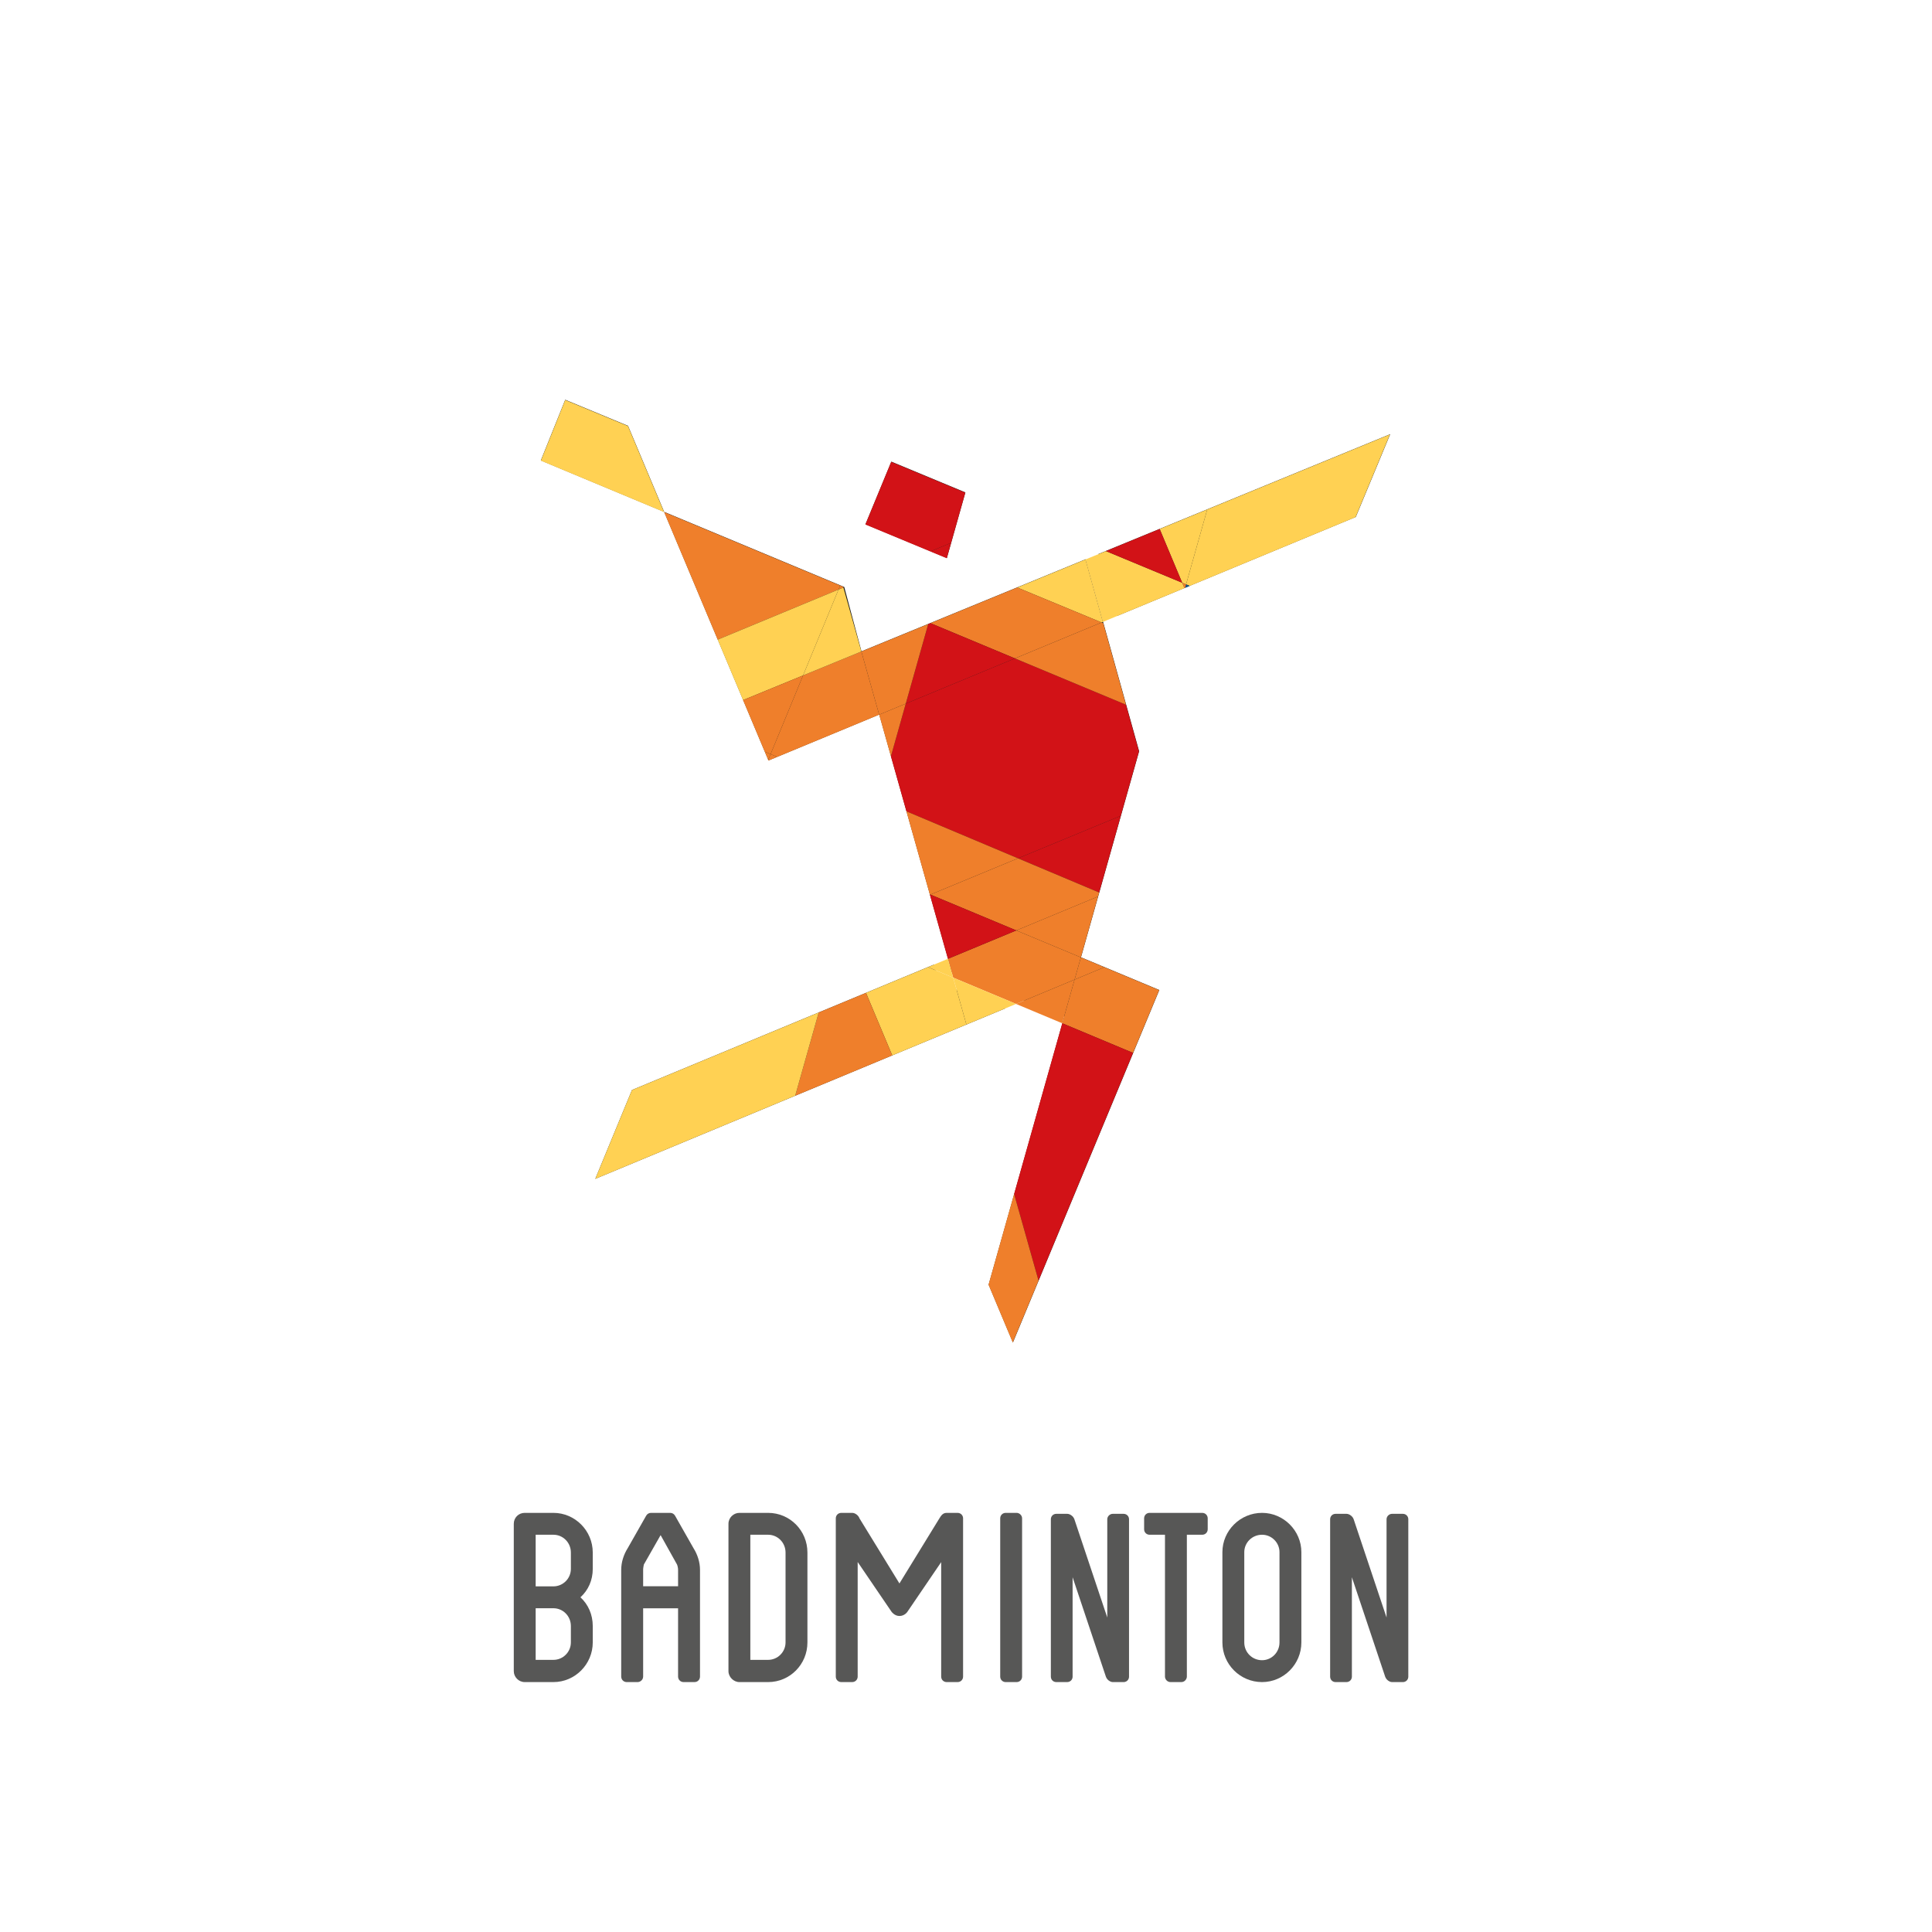 <?xml version="1.0" encoding="UTF-8" standalone="no"?>
<svg xmlns:dc="http://purl.org/dc/elements/1.1/" xmlns:cc="http://creativecommons.org/ns#" xmlns:rdf="http://www.w3.org/1999/02/22-rdf-syntax-ns#" xmlns:svg="http://www.w3.org/2000/svg" xmlns="http://www.w3.org/2000/svg" viewBox="640 360 1280 720" height="256" width="256" xml:space="preserve" id="svg2" version="1.1">
  <defs id="defs6">
    <clipPath id="clipPath18" clipPathUnits="userSpaceOnUse">
      <path id="path16" d="M 0,1080 H 1920 V 0 H 0 Z" />
    </clipPath>
  </defs>
  <g transform="matrix(1.333,0,0,-1.333,0,1440)" id="g10">
    <g id="g12">
      <g clip-path="url(#clipPath18)" id="g14">
        <g transform="translate(755.19,220.929)" id="g20">
          <path id="path22" style="fill:#575756;fill-opacity:1;fill-rule:nonzero;stroke:none" d="M 0,0 H -8.835 V -25.656 H 0 c 4.758,0 8.665,3.908 8.665,8.665 v 8.155 C 8.665,-3.908 4.758,0 0,0 m 8.665,27.694 c 0,4.928 -3.907,8.835 -8.665,8.835 H -8.835 V 10.874 H 0 c 4.758,0 8.665,3.907 8.665,8.665 z M 19.54,19.539 C 19.54,13.932 17.331,9.005 13.423,5.437 17.331,1.868 19.54,-3.229 19.54,-8.836 v -8.155 C 19.54,-27.865 10.704,-36.7 0,-36.7 h -14.272 c -3.058,0 -5.437,2.549 -5.437,5.437 v 73.23 c 0,3.057 2.379,5.436 5.437,5.436 H 0 c 10.704,0 19.54,-8.835 19.54,-19.709 z" />
        </g>
        <g transform="translate(870.551,248.623)" id="g24">
          <path id="path26" style="fill:#575756;fill-opacity:1;fill-rule:nonzero;stroke:none" d="M 0,0 C 0,4.928 -3.907,8.835 -8.665,8.835 H -17.5 v -62.186 h 8.835 c 4.758,0 8.665,3.909 8.665,8.665 z m 10.875,0 v -44.686 c 0,-10.874 -8.666,-19.709 -19.54,-19.709 h -14.272 c -2.888,0 -5.437,2.549 -5.437,5.438 v 73.229 c 0,3.058 2.549,5.437 5.437,5.437 h 14.272 c 10.874,0 19.54,-8.835 19.54,-19.709" />
        </g>
        <g transform="translate(988.118,186.947)" id="g28">
          <path id="path30" style="fill:#575756;fill-opacity:1;fill-rule:nonzero;stroke:none" d="m 0,0 c 0,-1.529 -1.189,-2.719 -2.718,-2.719 h -5.437 c -1.53,0 -2.719,1.19 -2.719,2.719 v 78.667 c 0,1.528 1.189,2.718 2.719,2.718 h 5.437 C -1.359,81.385 0,80.195 0,78.667 Z" />
        </g>
        <g transform="translate(1080.373,265.614)" id="g32">
          <path id="path34" style="fill:#575756;fill-opacity:1;fill-rule:nonzero;stroke:none" d="m 0,0 v -5.437 c 0,-1.53 -1.189,-2.719 -2.719,-2.719 h -7.646 v -70.511 c 0,-1.359 -1.19,-2.719 -2.719,-2.719 h -5.436 c -1.529,0 -2.718,1.36 -2.718,2.719 v 70.511 h -7.647 c -1.529,0 -2.719,1.189 -2.719,2.719 V 0 c 0,1.528 1.19,2.718 2.719,2.718 H -2.719 C -1.189,2.718 0,1.528 0,0" />
        </g>
        <g transform="translate(1116.051,248.793)" id="g36">
          <path id="path38" style="fill:#575756;fill-opacity:1;fill-rule:nonzero;stroke:none" d="M 0,0 C 0,4.758 -3.908,8.665 -8.666,8.665 -13.594,8.665 -17.5,4.758 -17.5,0 v -44.855 c 0,-4.927 3.906,-8.835 8.834,-8.835 4.758,0 8.666,3.908 8.666,8.835 z m 10.873,0 v -44.855 c 0,-10.874 -8.834,-19.709 -19.539,-19.709 -10.873,0 -19.709,8.835 -19.709,19.709 V 0 c 0,10.704 8.836,19.539 19.709,19.539 10.705,0 19.539,-8.835 19.539,-19.539" />
        </g>
        <g transform="translate(947.023,265.609)" id="g40">
          <path id="path42" style="fill:#575756;fill-opacity:1;fill-rule:nonzero;stroke:none" d="M 0,0 -19.867,-32.359 -39.73,0 c -0.512,1.521 -2.215,2.706 -3.54,2.717 h -0.019 -0.057 -5.431 c -1.532,0 -2.721,-1.19 -2.721,-2.717 v -78.659 c 0,-1.528 1.189,-2.716 2.721,-2.716 h 5.431 c 1.528,0 2.723,1.188 2.723,2.716 v 56.958 l 16.824,-24.719 c 0,0 1.492,-2.112 3.932,-2.112 2.592,0 3.929,2.046 3.929,2.046 l 16.819,24.729 v -56.902 c 0,-1.534 1.189,-2.723 2.723,-2.723 h 5.439 c 1.521,0 2.721,1.189 2.721,2.723 L 11.768,0 c 0,1.527 -1.19,2.717 -2.717,2.717 H 3.559 C 1.711,2.717 0.867,1.383 0,0" />
        </g>
        <g transform="translate(1030.456,220.717)" id="g44">
          <path id="path46" style="fill:#575756;fill-opacity:1;fill-rule:nonzero;stroke:none" d="M 0,0 V -4.393 L -1.473,0 -16.347,44.438 c -0.507,1.512 -2.196,2.686 -3.513,2.697 h -0.022 -0.051 -5.21 -0.068 -0.134 c -1.517,0 -2.698,-1.181 -2.698,-2.697 v -78.221 c 0,-1.525 1.181,-2.705 2.698,-2.705 h 5.412 c 1.517,0 2.702,1.18 2.702,2.705 V 0 15.626 L -12.002,0 -0.697,-33.783 c 0.357,-1.071 1.222,-1.971 2.218,-2.41 l 0.02,-0.006 c 0.363,-0.186 0.762,-0.289 1.167,-0.289 H 2.77 2.845 8.113 8.178 8.182 8.243 8.247 l 0.068,0.004 h 0.007 l 0.055,0.009 h 0.014 l 0.051,0.004 H 8.46 c 1.349,0.172 2.353,1.28 2.353,2.688 v 78.221 c 0,1.516 -1.187,2.697 -2.7,2.697 H 2.708 C 1.355,47.135 0,45.954 0,44.438 Z" />
        </g>
        <g transform="translate(1169.262,220.717)" id="g48">
          <path id="path50" style="fill:#575756;fill-opacity:1;fill-rule:nonzero;stroke:none" d="M 0,0 V -4.393 L -1.473,0 -16.347,44.438 c -0.507,1.512 -2.196,2.686 -3.513,2.697 h -0.022 -0.051 -5.21 -0.068 -0.134 c -1.517,0 -2.698,-1.181 -2.698,-2.697 v -78.221 c 0,-1.525 1.181,-2.705 2.698,-2.705 h 5.412 c 1.517,0 2.702,1.18 2.702,2.705 V 0 15.626 L -12.002,0 -0.697,-33.783 c 0.357,-1.071 1.222,-1.971 2.218,-2.41 l 0.02,-0.006 c 0.363,-0.186 0.762,-0.289 1.167,-0.289 H 2.77 2.845 8.113 8.178 8.182 8.243 8.247 l 0.068,0.004 h 0.007 l 0.055,0.009 h 0.014 l 0.051,0.004 H 8.46 c 1.349,0.172 2.353,1.28 2.353,2.688 v 78.221 c 0,1.516 -1.187,2.697 -2.7,2.697 H 2.708 C 1.355,47.135 0,45.954 0,44.438 Z" />
        </g>
        <g transform="translate(791.599,184.228)" id="g52">
          <path id="path54" style="fill:#575756;fill-opacity:1;fill-rule:evenodd;stroke:none" d="M 0,0 H 5.448 C 6.156,0.024 6.779,0.281 7.32,0.795 7.862,1.301 8.144,1.932 8.174,2.723 V 36.66 H 25.538 V 2.723 C 25.565,1.932 25.823,1.301 26.332,0.795 26.846,0.281 27.467,0.024 28.261,0 h 5.452 c 0.794,0.024 1.414,0.281 1.928,0.795 0.509,0.506 0.766,1.137 0.795,1.928 v 52.949 c 0,1.957 -0.286,3.856 -0.855,5.702 -0.564,1.845 -1.362,3.582 -2.382,5.195 l -9.194,16.174 c -0.256,0.424 -0.596,0.763 -0.994,0.992 -0.424,0.257 -0.879,0.369 -1.388,0.369 h -9.534 c -0.514,0 -0.967,-0.112 -1.391,-0.369 C 10.3,83.506 9.957,83.167 9.707,82.743 L 0.51,66.569 c -1.024,-1.613 -1.818,-3.35 -2.382,-5.195 -0.569,-1.846 -0.855,-3.745 -0.855,-5.702 V 2.723 C -2.694,1.932 -2.441,1.301 -1.932,0.795 -1.419,0.281 -0.794,0.024 0,0 m 8.174,47.619 v 8.053 c 0,0.516 0.024,0.992 0.111,1.415 0.059,0.458 0.142,0.882 0.229,1.314 l 8.34,14.639 8.174,-14.639 c 0.17,-0.432 0.285,-0.856 0.368,-1.314 0.087,-0.423 0.142,-0.899 0.142,-1.415 v -8.053 z" />
        </g>
      </g>
    </g>
    <g transform="translate(761.049,821.564)" id="g56">
      <path id="path58" style="fill:#1d1d1b;fill-opacity:1;fill-rule:nonzero;stroke:none" d="m 0,0 -12.119,-30.152 61.287,-25.562 -17.957,42.77 z" />
    </g>
    <g transform="translate(1046.291,646.89)" id="g60">
      <path id="path62" style="fill:#1d1d1b;fill-opacity:1;fill-rule:nonzero;stroke:none" d="m 0,0 -26.584,95.405 -111.42,-45.761 -8.555,31.979 -89.515,37.337 51.869,-123.541 55.041,22.819 36.066,-128.085 55.946,-21.848 -37.647,-133.451 12.069,-28.744 72.763,175.202 -38.929,16.255 z" />
    </g>
    <g transform="translate(959.941,775.524)" id="g64">
      <path id="path66" style="fill:#1d1d1b;fill-opacity:1;fill-rule:nonzero;stroke:none" d="M 0,0 -36.814,15.298 -49.67,-15.848 -9.205,-32.633 Z" />
    </g>
    <g transform="translate(1026.022,744.887)" id="g68">
      <path id="path70" style="fill:#1d1d1b;fill-opacity:1;fill-rule:nonzero;stroke:none" d="m 0,0 9.459,-30.693 118.502,49.131 17.088,41.135 z" />
    </g>
    <g transform="translate(946.848,531.591)" id="g72">
      <path id="path74" style="fill:#1d1d1b;fill-opacity:1;fill-rule:nonzero;stroke:none" d="m 0,0 -2.549,9.236 -150.08,-62.319 -18.226,-44.148 203.912,84.769 z" />
    </g>
    <g transform="translate(1170.943,804.338)" id="g76">
      <path id="path78" style="fill:#ffd153;fill-opacity:1;fill-rule:nonzero;stroke:none" d="m 0,0 -17.067,-41.111 -82.432,-34.186 -1.825,0.769 10.511,37.239 z" />
    </g>
    <g transform="translate(1056.493,757.337)" id="g80">
      <path id="path82" style="fill:#ffd153;fill-opacity:1;fill-rule:nonzero;stroke:none" d="m 0,0 23.637,9.711 -10.511,-37.239 -1.932,0.802 z" />
    </g>
    <g transform="translate(1069.619,729.81)" id="g84">
      <path id="path86" style="fill:#125686;fill-opacity:1;fill-rule:nonzero;stroke:none" d="M 0,0 1.825,-0.769 -0.479,-1.724 Z" />
    </g>
    <g transform="translate(1069.619,729.81)" id="g88">
      <path id="path90" style="fill:#ef7f2b;fill-opacity:1;fill-rule:nonzero;stroke:none" d="m 0,0 -0.479,-1.724 -0.34,-0.138 -1.113,2.664 z" />
    </g>
    <g transform="translate(1067.688,730.612)" id="g92">
      <path id="path94" style="fill:#ffd153;fill-opacity:1;fill-rule:nonzero;stroke:none" d="m 0,0 1.112,-2.665 -40.516,-16.79 -8.655,31.043 10.156,4.162 z" />
    </g>
    <g transform="translate(1067.688,730.612)" id="g96">
      <path id="path98" style="fill:#d21217;fill-opacity:1;fill-rule:nonzero;stroke:none" d="m 0,0 -37.903,15.75 26.709,10.976 z" />
    </g>
    <g transform="translate(1029,539.537)" id="g100">
      <path id="path102" style="fill:#ef7f2b;fill-opacity:1;fill-rule:nonzero;stroke:none" d="m 0,0 27.236,-11.382 -12.967,-31.216 -35.191,14.726 6.125,21.71 z" />
    </g>
    <g transform="translate(1039.753,669.992)" id="g104">
      <path id="path106" style="fill:#d21217;fill-opacity:1;fill-rule:nonzero;stroke:none" d="m 0,0 6.449,-23.194 -9.026,-32.016 -51.098,-21.128 -55.466,23.365 -7.696,27.304 7.39,26.215 54.237,22.476 z" />
    </g>
    <g transform="translate(1043.269,496.94)" id="g108">
      <path id="path110" style="fill:#d21217;fill-opacity:1;fill-rule:nonzero;stroke:none" d="m 0,0 -46.985,-113.15 -12.133,43.056 23.928,84.82 z" />
    </g>
    <g transform="translate(1039.753,669.992)" id="g112">
      <path id="path114" style="fill:#ef7f2b;fill-opacity:1;fill-rule:nonzero;stroke:none" d="m 0,0 -55.21,23.022 43.076,17.87 0.834,-0.344 z" />
    </g>
    <g transform="translate(1037.176,614.782)" id="g116">
      <path id="path118" style="fill:#d21217;fill-opacity:1;fill-rule:nonzero;stroke:none" d="m 0,0 -10.752,-38.125 -40.346,16.997 z" />
    </g>
    <g transform="translate(1029,539.537)" id="g120">
      <path id="path122" style="fill:#ef7f2b;fill-opacity:1;fill-rule:nonzero;stroke:none" d="M 0,0 -14.797,-6.162 -11.672,4.88 Z" />
    </g>
    <g transform="translate(1028.283,711.157)" id="g124">
      <path id="path126" style="fill:#ffd153;fill-opacity:1;fill-rule:nonzero;stroke:none" d="M 0,0 -0.664,-0.274 -42.58,17.099 -8.654,31.042 Z" />
    </g>
    <g transform="translate(1027.619,710.883)" id="g128">
      <path id="path130" style="fill:#ef7f2b;fill-opacity:1;fill-rule:nonzero;stroke:none" d="m 0,0 -43.076,-17.869 -41.987,17.526 43.147,17.716 z" />
    </g>
    <g transform="translate(1026.424,576.656)" id="g132">
      <path id="path134" style="fill:#ef7f2b;fill-opacity:1;fill-rule:nonzero;stroke:none" d="m 0,0 -0.562,-1.98 -40.639,-16.862 -42.68,17.817 43.535,18.022 z" />
    </g>
    <g transform="translate(1025.861,574.676)" id="g136">
      <path id="path138" style="fill:#ef7f2b;fill-opacity:1;fill-rule:nonzero;stroke:none" d="m 0,0 -8.533,-30.259 -32.106,13.397 z" />
    </g>
    <g transform="translate(1017.328,544.417)" id="g140">
      <path id="path142" style="fill:#ef7f2b;fill-opacity:1;fill-rule:nonzero;stroke:none" d="m 0,0 -3.125,-11.042 -29.08,-12.1 -31.25,13.073 -2.63,9.353 33.98,14.113 z" />
    </g>
    <g transform="translate(1014.203,533.375)" id="g144">
      <path id="path146" style="fill:#ef7f2b;fill-opacity:1;fill-rule:nonzero;stroke:none" d="M 0,0 -6.125,-21.71 -29.08,-12.1 Z" />
    </g>
    <g transform="translate(996.283,383.789)" id="g148">
      <path id="path150" style="fill:#ef7f2b;fill-opacity:1;fill-rule:nonzero;stroke:none" d="m 0,0 -12.799,-30.79 -12.048,28.74 12.714,45.107 z" />
    </g>
    <g transform="translate(986.078,593.653)" id="g152">
      <path id="path154" style="fill:#ef7f2b;fill-opacity:1;fill-rule:nonzero;stroke:none" d="m 0,0 -43.535,-18.022 -0.326,0.138 -11.605,41.25 z" />
    </g>
    <g transform="translate(985.223,557.814)" id="g156">
      <path id="path158" style="fill:#d21217;fill-opacity:1;fill-rule:nonzero;stroke:none" d="m 0,0 -33.979,-14.113 -8.958,31.827 0.257,0.103 z" />
    </g>
    <g transform="translate(985.123,521.275)" id="g160">
      <path id="path162" style="fill:#ffd153;fill-opacity:1;fill-rule:nonzero;stroke:none" d="M 0,0 -24.679,-10.242 -31.25,13.072 Z" />
    </g>
    <g transform="translate(942.557,710.54)" id="g164">
      <path id="path166" style="fill:#d21217;fill-opacity:1;fill-rule:nonzero;stroke:none" d="m 0,0 41.986,-17.526 -54.237,-22.476 11.16,39.543 z" />
    </g>
    <g transform="translate(953.873,534.348)" id="g168">
      <path id="path170" style="fill:#ffd153;fill-opacity:1;fill-rule:nonzero;stroke:none" d="M 0,0 6.571,-23.314 -30.293,-38.654 -43.348,-7.561 -12.512,5.24 Z" />
    </g>
    <g transform="translate(959.881,775.409)" id="g172">
      <path id="path174" style="fill:#d21217;fill-opacity:1;fill-rule:nonzero;stroke:none" d="m 0,0 -7.032,-24.948 -10.341,-4.286 -32.272,13.397 12.832,31.131 z" />
    </g>
    <g transform="translate(953.873,534.348)" id="g176">
      <path id="path178" style="fill:#ffd153;fill-opacity:1;fill-rule:nonzero;stroke:none" d="M 0,0 -12.512,5.24 -2.63,9.353 Z" />
    </g>
    <g transform="translate(952.849,750.461)" id="g180">
      <path id="path182" style="fill:#d21217;fill-opacity:1;fill-rule:nonzero;stroke:none" d="m 0,0 -2.167,-7.665 -8.174,3.379 z" />
    </g>
    <g transform="translate(941.466,710.081)" id="g184">
      <path id="path186" style="fill:#ef7f2b;fill-opacity:1;fill-rule:nonzero;stroke:none" d="m 0,0 -11.16,-39.543 -13.228,-5.494 -8.841,31.402 z" />
    </g>
    <g transform="translate(930.306,670.538)" id="g188">
      <path id="path190" style="fill:#ef7f2b;fill-opacity:1;fill-rule:nonzero;stroke:none" d="m 0,0 -7.39,-26.215 -5.838,20.721 z" />
    </g>
    <g transform="translate(910.525,526.787)" id="g192">
      <path id="path194" style="fill:#ef7f2b;fill-opacity:1;fill-rule:nonzero;stroke:none" d="m 0,0 13.055,-31.094 -48.228,-20.038 11.674,41.369 z" />
    </g>
    <g transform="translate(908.236,696.446)" id="g196">
      <path id="path198" style="fill:#ef7f2b;fill-opacity:1;fill-rule:nonzero;stroke:none" d="m 0,0 8.842,-31.402 -50.655,-20.994 -3.308,1.384 16.143,39.116 z" />
    </g>
    <g transform="translate(899.296,728.256)" id="g200">
      <path id="path202" style="fill:#ffd153;fill-opacity:1;fill-rule:nonzero;stroke:none" d="M 0,0 8.94,-31.81 -20.037,-43.706 -2.409,-1.004 Z" />
    </g>
    <g transform="translate(899.296,728.256)" id="g204">
      <path id="path206" style="fill:#ef7f2b;fill-opacity:1;fill-rule:nonzero;stroke:none" d="m 0,0 -2.409,-1.004 0.821,1.995 1.466,-0.616 z" />
    </g>
    <g transform="translate(897.708,729.247)" id="g208">
      <path id="path210" style="fill:#ef7f2b;fill-opacity:1;fill-rule:nonzero;stroke:none" d="M 0,0 -0.821,-1.995 -60.894,-26.914 -87.517,36.503 Z" />
    </g>
    <g transform="translate(896.887,727.251)" id="g212">
      <path id="path214" style="fill:#ffd153;fill-opacity:1;fill-rule:nonzero;stroke:none" d="M 0,0 -17.628,-42.702 -47.46,-54.956 -60.072,-24.919 Z" />
    </g>
    <g transform="translate(887.026,517.024)" id="g216">
      <path id="path218" style="fill:#ffd153;fill-opacity:1;fill-rule:nonzero;stroke:none" d="m 0,0 -11.674,-41.369 -99.363,-41.318 18.227,44.154 z" />
    </g>
    <g transform="translate(879.259,684.55)" id="g220">
      <path id="path222" style="fill:#ef7f2b;fill-opacity:1;fill-rule:nonzero;stroke:none" d="m 0,0 -16.144,-39.116 -2.918,1.245 -10.77,25.617 z" />
    </g>
    <g transform="translate(866.424,644.051)" id="g224">
      <path id="path226" style="fill:#ef7f2b;fill-opacity:1;fill-rule:nonzero;stroke:none" d="M 0,0 -4.367,-1.809 -4.504,-1.5 -3.309,1.383 Z" />
    </g>
    <g transform="translate(860.196,646.679)" id="g228">
      <path id="path230" style="fill:#ef7f2b;fill-opacity:1;fill-rule:nonzero;stroke:none" d="M 0,0 2.919,-1.245 1.724,-4.128 Z" />
    </g>
    <g transform="translate(792.236,808.503)" id="g232">
      <path id="path234" style="fill:#ffd153;fill-opacity:1;fill-rule:nonzero;stroke:none" d="m 0,0 17.955,-42.753 -61.251,25.551 12.115,30.138 z" />
    </g>
  </g>
</svg>